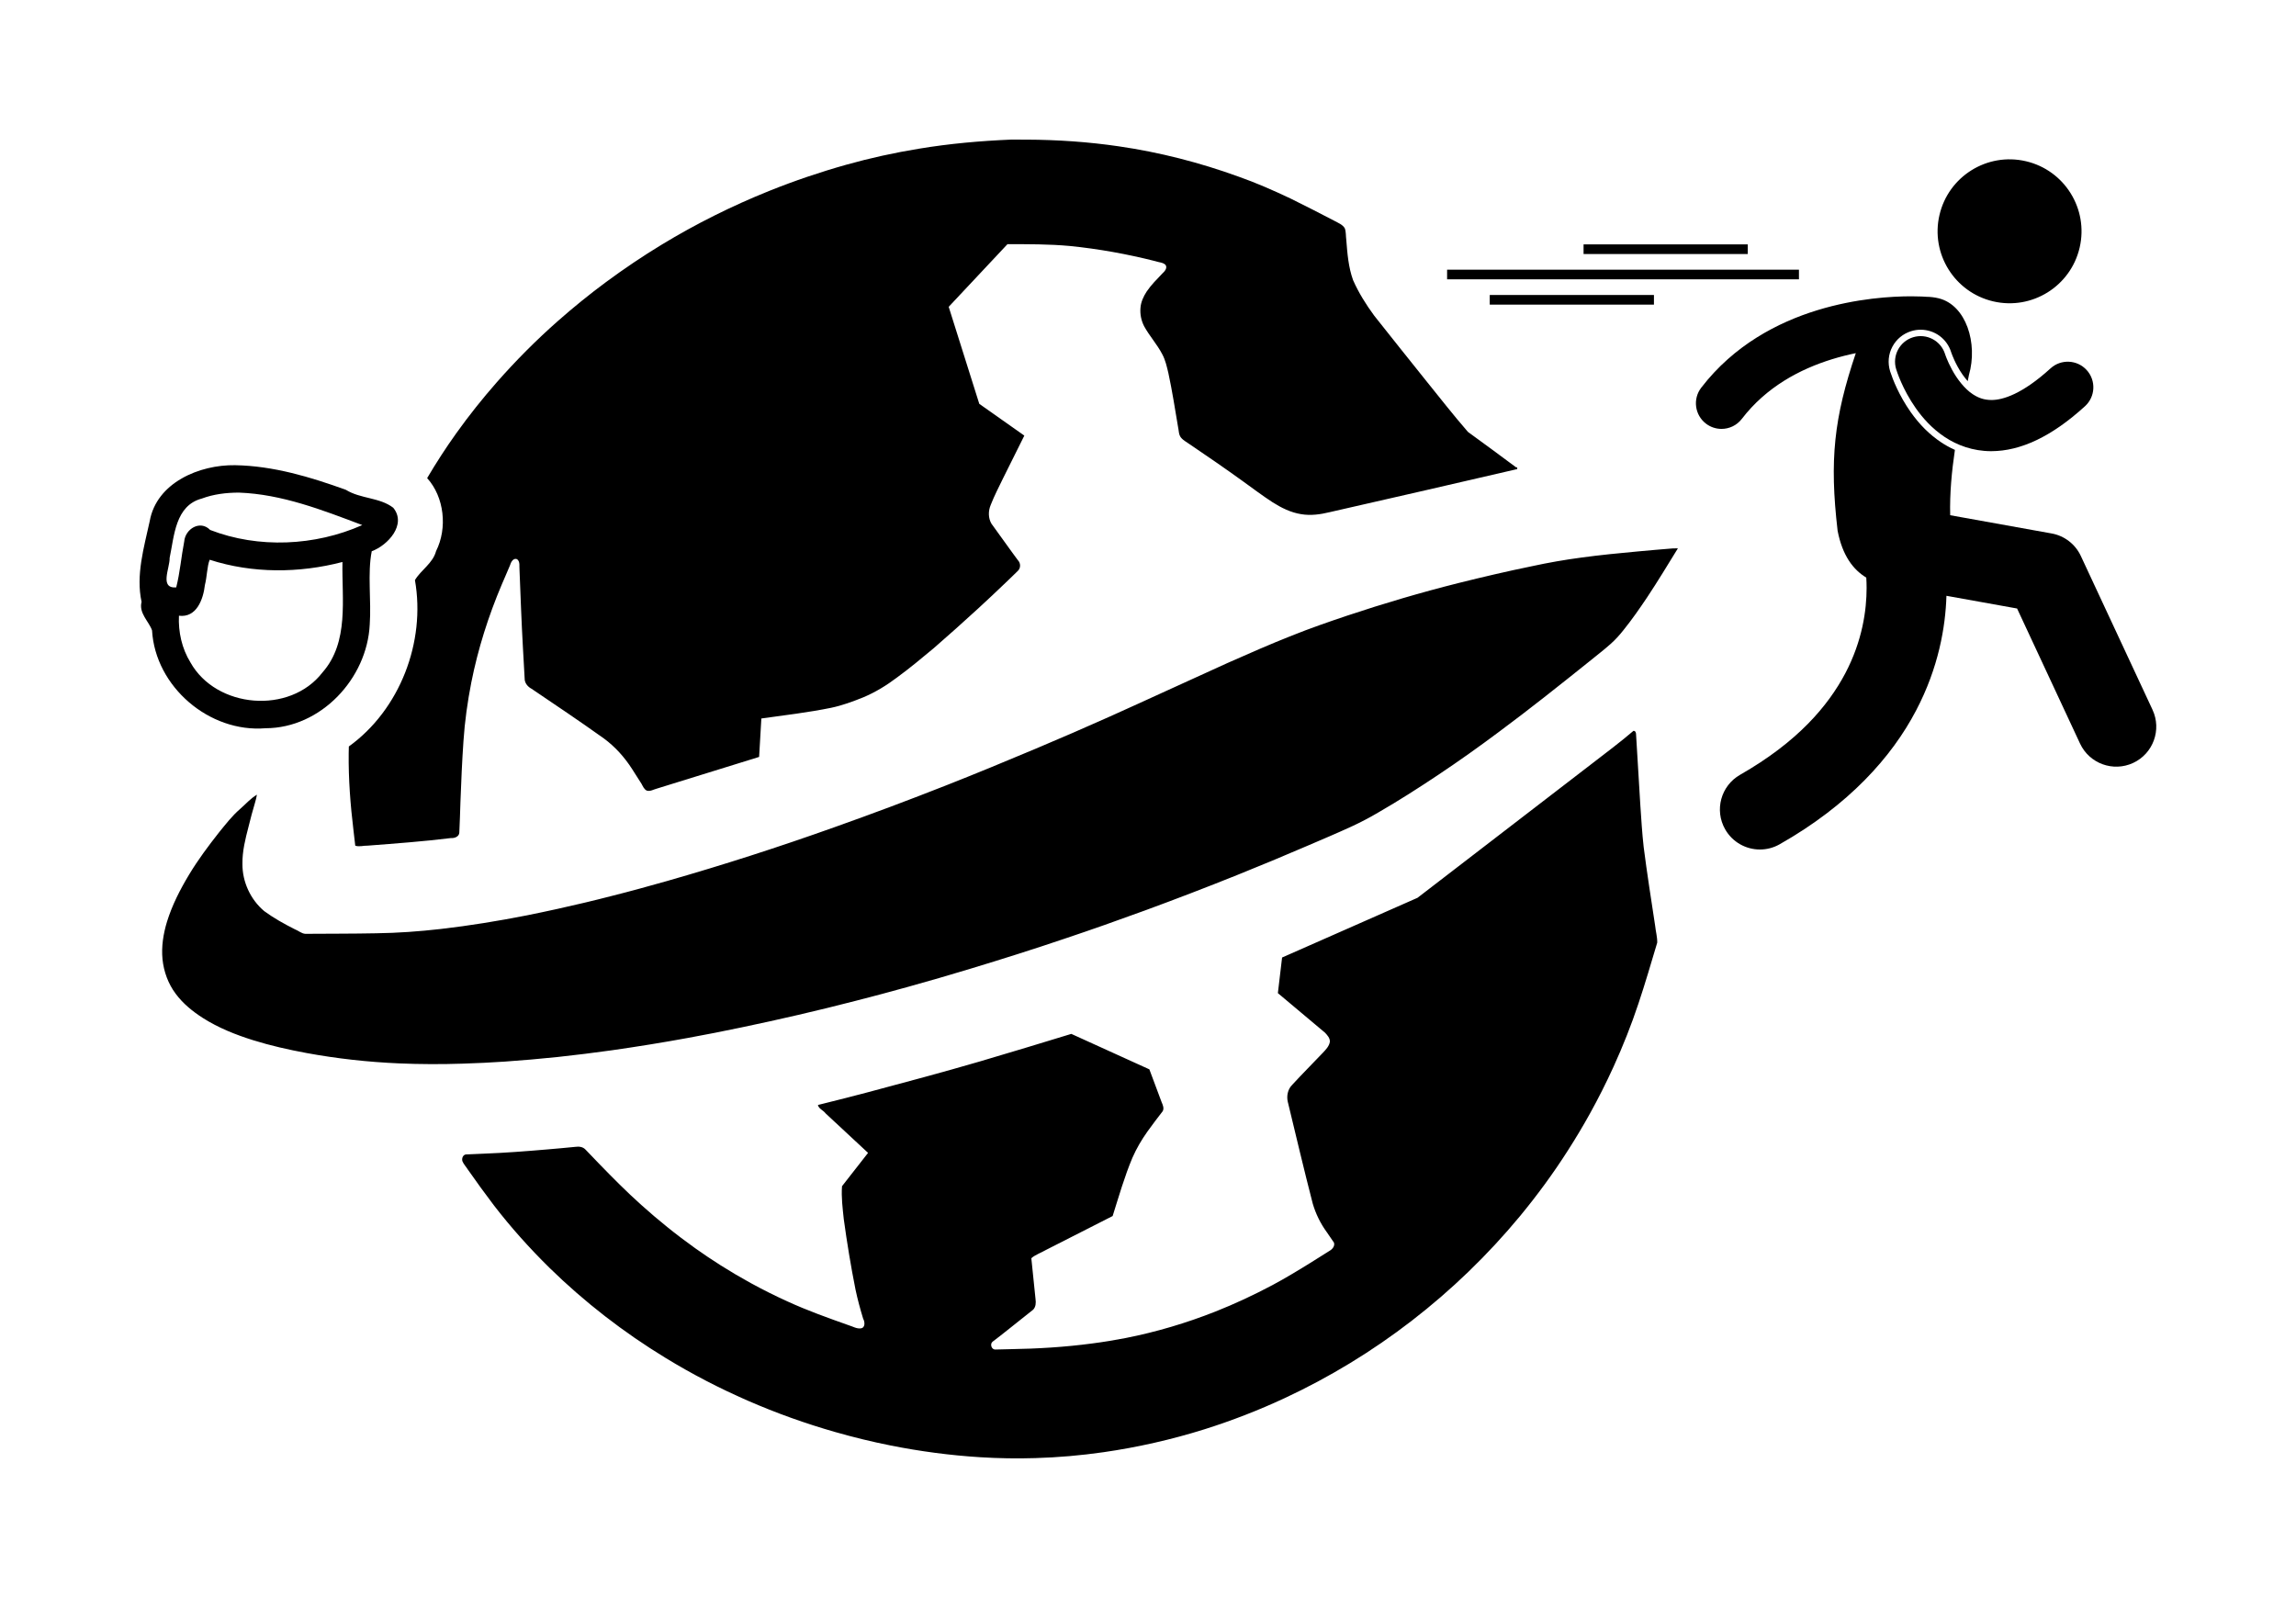 <?xml-stylesheet type="text/css" href="../main.css" ?>
<svg
   xmlns="http://www.w3.org/2000/svg"
   version="1.1"
   id="svg2"
   viewBox="0 0 291.433 202.835"
   height="57.244mm"
   width="82.249mm">
  <g
     id="g4-7-3"
     transform="matrix(0.746,0,0,0.746,-12.928,-139.103)">
    <g
       id="g6-5" />
  </g>
  <g
     id="g4170">
    <g
       id="g4"
       transform="matrix(0.406,0,0,0.406,183.682,20.227)"
       class="logo-fill" >
      <ellipse
         transform="matrix(0.227,-0.974,0.974,0.227,114.024,188.626)"
         cx="175.81"
         cy="22.5"
         rx="22.494"
         ry="22.495"
         id="ellipse6" />
      <path
         d="m 220.546,172.089 0,-0.003 -22.422,-48.101 c -1.715,-3.674 -5.129,-6.305 -9.119,-7.021 l -31.719,-5.702 c -0.175,-6.742 0.479,-13.707 1.475,-20.427 -1.707,-0.759 -3.163,-1.604 -4.342,-2.396 -3.571,-2.38 -6.671,-5.46 -9.473,-9.414 -3.677,-5.235 -5.588,-10.164 -6.398,-12.635 l -0.037,-0.112 c -0.811,-2.622 -0.556,-5.326 0.694,-7.689 1.249,-2.36 3.344,-4.092 5.899,-4.879 0.957,-0.296 1.947,-0.445 2.941,-0.445 4.414,0 8.254,2.837 9.555,7.059 l 0.054,0.157 c 0.089,0.244 0.197,0.545 0.347,0.915 0.255,0.638 0.8,1.924 1.602,3.389 0.909,1.691 2.016,3.263 3.162,4.555 0.128,-0.639 0.257,-1.281 0.378,-1.897 2.869,-9.953 -0.885,-21.865 -9.42,-23.992 -1.24,-0.31 -2.563,-0.471 -3.931,-0.484 -0.007,-10e-4 -0.013,-0.002 -0.02,-0.003 l -0.002,-0.002 c -0.183,-0.015 -1.867,-0.144 -4.653,-0.146 -5.989,0.008 -17.077,0.577 -29.41,4.358 -12.29,3.773 -26.028,10.899 -36.261,24.225 -2.689,3.504 -2.028,8.526 1.478,11.218 1.452,1.114 3.164,1.653 4.863,1.653 2.402,0 4.778,-1.077 6.356,-3.131 7.613,-9.934 18.084,-15.534 28.267,-18.671 2.508,-0.774 4.984,-1.388 7.368,-1.875 -0.001,0.003 -0.002,0.005 -0.003,0.008 -6.805,20.174 -8.268,33.305 -5.682,55.52 1.511,7.773 4.866,12.173 8.962,14.638 0.062,0.994 0.102,2.081 0.102,3.259 -0.007,6.847 -1.273,16.405 -6.656,26.652 -5.419,10.24 -14.93,21.475 -32.889,31.735 -6.002,3.414 -8.098,11.046 -4.682,17.046 2.303,4.049 6.527,6.32 10.874,6.32 2.096,0 4.22,-0.527 6.172,-1.638 21.616,-12.263 35.035,-27.268 42.654,-41.833 7.043,-13.401 9.195,-26.166 9.487,-35.847 l 22.085,3.97 19.683,42.227 c 2.917,6.257 10.354,8.966 16.61,6.05 6.259,-2.918 8.967,-10.355 6.051,-16.611 z"
         id="path8" />
      <path
         d="m 156.145,62.139 c -0.18,-0.449 -0.307,-0.8 -0.383,-1.016 -0.034,-0.102 -0.06,-0.173 -0.071,-0.211 l 0,-10e-4 c -1.302,-4.222 -5.776,-6.591 -9.999,-5.291 -4.225,1.301 -6.594,5.777 -5.293,9.999 0.164,0.469 1.859,6.097 6.181,12.25 2.175,3.068 5.047,6.306 8.954,8.91 3.86,2.591 8.884,4.458 14.532,4.458 0.025,0 0.051,0 0.077,0 9.118,-0.03 18.791,-4.485 29.291,-14.06 3.264,-2.976 3.499,-8.036 0.523,-11.301 -2.977,-3.266 -8.036,-3.499 -11.302,-0.523 -8.844,8.054 -14.951,9.911 -18.513,9.883 -2.295,-0.02 -3.997,-0.642 -5.757,-1.784 -2.605,-1.687 -5.009,-4.863 -6.538,-7.709 -0.772,-1.41 -1.344,-2.705 -1.702,-3.604 z"
         id="path10" />
      <rect
         y="34.495"
         width="110"
         height="3.014"
         id="rect12"
         x="0" />
      <rect
         x="13.332"
         y="42.405"
         width="51.334"
         height="3.014"
         id="rect14" />
      <rect
         x="42.666"
         y="26.585"
         width="51.334"
         height="3.014"
         id="rect16" />
    </g>
    <path
       id="path3409"
       d="m 128.354,17.719 c -3.916,0.164 -7.828,0.511 -11.696,1.154 -3.113,0.508 -6.199,1.183 -9.236,2.035 -3.322,0.934 -6.596,2.042 -9.797,3.33 -4.718,1.899 -9.286,4.173 -13.633,6.814 -2.422,1.469 -4.772,3.056 -7.052,4.737 -2.106,1.557 -4.143,3.208 -6.108,4.94 -2.757,2.428 -5.354,5.038 -7.78,7.798 -1.815,2.064 -3.528,4.216 -5.127,6.452 -1.322,1.845 -2.555,3.753 -3.709,5.708 2.174,2.401 2.601,6.338 1.135,9.263 -0.416,1.566 -1.913,2.385 -2.684,3.685 1.387,7.848 -1.913,16.446 -8.39,21.117 -0.005,0.287 -0.018,0.574 -0.019,0.861 -0.036,3.283 0.217,6.561 0.612,9.818 l 0.221,1.91 c 0.516,0.185 1.055,-0.023 1.582,-9.6e-4 3.535,-0.274 7.073,-0.531 10.593,-0.966 0.432,0.039 1.001,-0.18 1.033,-0.674 0.072,-1.315 0.096,-2.631 0.146,-3.946 0.094,-2.561 0.205,-5.123 0.381,-7.68 0.164,-2.498 0.514,-4.983 0.994,-7.439 0.85,-4.275 2.174,-8.451 3.877,-12.461 0.328,-0.799 0.7,-1.58 1.022,-2.381 0.11,-0.391 0.425,-1.041 0.927,-0.803 0.403,0.324 0.243,0.901 0.295,1.348 0.131,3.32 0.251,6.64 0.438,9.958 0.069,1.336 0.149,2.671 0.224,4.006 0.067,0.5 0.443,0.903 0.876,1.131 3.077,2.073 6.154,4.149 9.175,6.303 1.415,1.042 2.607,2.37 3.557,3.845 0.407,0.635 0.818,1.267 1.215,1.907 0.179,0.318 0.325,0.708 0.68,0.868 0.43,0.13 0.861,-0.154 1.272,-0.258 4.325,-1.342 8.652,-2.68 12.977,-4.02 l 0.284,-4.879 c 2.956,-0.414 5.925,-0.76 8.853,-1.357 1.407,-0.294 2.761,-0.796 4.092,-1.332 1.527,-0.642 2.948,-1.512 4.267,-2.51 1.613,-1.179 3.151,-2.456 4.683,-3.737 1.906,-1.665 3.802,-3.343 5.662,-5.06 1.181,-1.08 2.34,-2.181 3.497,-3.286 0.503,-0.491 1.02,-0.968 1.516,-1.466 0.371,-0.37 0.353,-0.981 -0.01,-1.35 -0.335,-0.468 -0.692,-0.92 -1.02,-1.393 l -2.33,-3.231 c -0.423,-0.715 -0.418,-1.624 -0.099,-2.378 0.454,-1.173 1.042,-2.288 1.586,-3.421 0.886,-1.799 1.782,-3.595 2.683,-5.387 l -5.718,-4.032 -3.882,-12.315 7.456,-7.949 c 2.634,-0.004 5.273,-0.015 7.899,0.226 3.666,0.366 7.301,1.024 10.873,1.928 0.425,0.159 0.937,0.135 1.285,0.461 0.298,0.392 -0.104,0.845 -0.393,1.104 -0.693,0.731 -1.418,1.443 -1.984,2.281 -0.412,0.633 -0.747,1.345 -0.795,2.11 -0.065,0.79 0.103,1.596 0.464,2.301 0.674,1.236 1.642,2.288 2.293,3.539 0.411,0.748 0.589,1.589 0.787,2.411 0.489,2.263 0.839,4.553 1.227,6.834 0.109,0.454 0.064,0.976 0.376,1.356 0.303,0.371 0.748,0.58 1.127,0.861 2.257,1.527 4.502,3.071 6.712,4.666 1.243,0.896 2.466,1.821 3.751,2.658 1.116,0.711 2.331,1.323 3.651,1.53 1.209,0.209 2.444,0.037 3.625,-0.251 4.111,-0.936 8.223,-1.869 12.331,-2.817 3.784,-0.874 7.568,-1.749 11.352,-2.623 0.202,0.065 0.163,-0.345 -0.023,-0.257 -2.021,-1.517 -4.066,-3.002 -6.106,-4.493 -1.874,-2.159 -3.632,-4.414 -5.427,-6.638 -2.162,-2.702 -4.326,-5.404 -6.471,-8.119 -1.037,-1.41 -1.973,-2.903 -2.681,-4.507 -0.59,-1.636 -0.727,-3.383 -0.861,-5.104 -0.068,-0.487 -0.019,-1.006 -0.187,-1.47 -0.275,-0.482 -0.826,-0.678 -1.285,-0.935 -1.859,-0.982 -3.741,-1.922 -5.623,-2.861 -2.154,-1.017 -4.337,-1.981 -6.586,-2.771 -4.918,-1.786 -10.014,-3.093 -15.193,-3.844 -3.88,-0.569 -7.801,-0.833 -11.722,-0.85 -0.645,-0.008 -1.29,-0.001 -1.935,-0.002 z m 84.626,51.884 c -0.209,-0.006 -0.418,-0.003 -0.627,0.007 -1.486,0.105 -2.968,0.26 -4.452,0.385 -2.399,0.221 -4.798,0.454 -7.186,0.781 -2.096,0.278 -4.18,0.641 -6.247,1.091 -3.142,0.642 -6.265,1.373 -9.376,2.15 -4.752,1.194 -9.455,2.581 -14.102,4.132 -2.349,0.79 -4.692,1.602 -6.994,2.523 -2.752,1.089 -5.464,2.276 -8.169,3.478 -4.996,2.253 -9.964,4.564 -14.964,6.807 -3.112,1.395 -6.243,2.748 -9.385,4.073 -3.768,1.584 -7.545,3.149 -11.349,4.647 -4.71,1.855 -9.448,3.636 -14.22,5.327 -7.015,2.503 -14.108,4.79 -21.27,6.835 -2.312,0.654 -4.629,1.294 -6.959,1.879 -2.302,0.599 -4.619,1.142 -6.941,1.657 -1.28,0.279 -2.562,0.555 -3.847,0.812 -3.627,0.714 -7.279,1.31 -10.951,1.733 -2.721,0.311 -5.457,0.509 -8.196,0.545 -2.999,0.059 -5.999,0.048 -8.998,0.069 -0.487,-0.036 -0.893,-0.418 -1.348,-0.589 -1.337,-0.678 -2.655,-1.406 -3.864,-2.295 -1.74,-1.463 -2.782,-3.718 -2.763,-5.992 -0.023,-1.599 0.367,-3.163 0.768,-4.7 0.254,-1.03 0.522,-2.057 0.829,-3.072 0.093,-0.334 0.188,-0.669 0.241,-1.012 -0.813,0.474 -1.428,1.201 -2.132,1.81 -1.011,0.867 -1.822,1.929 -2.662,2.955 -1.359,1.728 -2.683,3.493 -3.816,5.38 -1.14,1.892 -2.156,3.876 -2.809,5.993 -0.463,1.534 -0.723,3.152 -0.564,4.755 0.162,1.573 0.723,3.114 1.677,4.38 0.921,1.245 2.144,2.234 3.44,3.066 1.971,1.254 4.158,2.126 6.38,2.822 2.219,0.692 4.491,1.203 6.775,1.627 3.876,0.715 7.803,1.146 11.74,1.317 2.708,0.117 5.421,0.122 8.13,0.032 1.775,-0.051 3.549,-0.145 5.321,-0.26 2.234,-0.158 4.466,-0.349 6.694,-0.583 2.299,-0.249 4.593,-0.531 6.883,-0.853 3.229,-0.462 6.451,-0.981 9.659,-1.569 2.273,-0.411 4.538,-0.864 6.8,-1.336 4.841,-1.009 9.66,-2.126 14.449,-3.362 2.23,-0.573 4.456,-1.162 6.674,-1.782 2.657,-0.736 5.304,-1.507 7.943,-2.307 3.999,-1.211 7.985,-2.467 11.942,-3.809 3.42,-1.143 6.82,-2.347 10.206,-3.586 3.902,-1.434 7.783,-2.922 11.641,-4.472 3.034,-1.216 6.05,-2.477 9.053,-3.768 1.837,-0.788 3.679,-1.566 5.496,-2.401 1.157,-0.537 2.291,-1.124 3.389,-1.774 2.615,-1.508 5.157,-3.139 7.668,-4.813 2.594,-1.731 5.137,-3.54 7.635,-5.406 3.903,-2.892 7.703,-5.919 11.493,-8.956 0.901,-0.74 1.835,-1.441 2.703,-2.219 0.613,-0.542 1.164,-1.149 1.668,-1.793 1.062,-1.317 2.028,-2.709 2.97,-4.113 1.364,-2.047 2.633,-4.155 3.924,-6.248 z m -5.573,23.165 c -0.024,-0.002 -0.05,1.96e-4 -0.077,0.006 -1.694,1.458 -3.495,2.785 -5.259,4.156 L 179.928,113.96 l -17.192,7.581 -0.534,4.519 5.984,5.023 c 0.296,0.319 0.644,0.691 0.614,1.159 -0.089,0.558 -0.506,0.98 -0.875,1.378 -1.304,1.374 -2.647,2.711 -3.928,4.107 -0.538,0.549 -0.709,1.384 -0.538,2.121 1.044,4.317 2.06,8.642 3.172,12.942 0.382,1.294 0.984,2.521 1.78,3.612 0.309,0.438 0.612,0.881 0.91,1.326 0.149,0.444 -0.215,0.854 -0.579,1.054 -1.611,1.017 -3.221,2.039 -4.865,3.003 -0.774,0.456 -1.552,0.905 -2.345,1.326 -2.354,1.252 -4.772,2.384 -7.251,3.366 -3.693,1.461 -7.516,2.598 -11.413,3.365 -1.402,0.269 -2.811,0.504 -4.227,0.686 -3.472,0.465 -6.975,0.673 -10.476,0.727 -0.616,0.015 -1.232,0.029 -1.848,0.044 -0.467,-0.005 -0.683,-0.687 -0.339,-0.985 1.263,-0.95 2.482,-1.954 3.724,-2.931 0.479,-0.381 0.959,-0.762 1.438,-1.143 0.342,-0.351 0.365,-0.88 0.301,-1.338 l -0.534,-5.2 c 0.548,-0.462 1.242,-0.684 1.855,-1.042 2.822,-1.435 5.644,-2.871 8.466,-4.306 0.787,-2.483 1.498,-4.996 2.511,-7.399 0.515,-1.178 1.169,-2.292 1.915,-3.338 0.618,-0.876 1.28,-1.719 1.93,-2.571 0.197,-0.366 0.022,-0.785 -0.132,-1.132 -0.528,-1.39 -1.04,-2.787 -1.562,-4.18 -3.303,-1.5 -6.605,-3.001 -9.907,-4.501 -3.868,1.18 -7.735,2.363 -11.616,3.5 -4.728,1.381 -9.487,2.648 -14.246,3.919 -1.837,0.483 -3.676,0.957 -5.52,1.41 -0.261,0.065 -0.523,0.131 -0.784,0.196 0.118,0.508 0.696,0.667 0.975,1.065 1.797,1.672 3.595,3.343 5.392,5.014 l -3.305,4.227 c -0.106,1.398 0.077,2.794 0.222,4.182 0.408,2.992 0.898,5.973 1.488,8.935 0.263,1.248 0.598,2.48 0.97,3.699 0.225,0.391 0.298,1.15 -0.293,1.231 -0.54,0.072 -1.022,-0.243 -1.522,-0.389 -2.632,-0.932 -5.266,-1.869 -7.805,-3.036 -1.58,-0.714 -3.129,-1.495 -4.651,-2.326 -1.294,-0.71 -2.565,-1.462 -3.814,-2.25 -1.097,-0.693 -2.173,-1.42 -3.232,-2.17 -1.208,-0.865 -2.394,-1.758 -3.549,-2.693 -1.125,-0.903 -2.224,-1.84 -3.296,-2.805 -1.873,-1.675 -3.64,-3.462 -5.389,-5.263 -0.578,-0.585 -1.129,-1.197 -1.71,-1.779 -0.329,-0.343 -0.821,-0.392 -1.268,-0.328 -1.192,0.127 -2.388,0.22 -3.582,0.328 -2.653,0.228 -5.309,0.432 -7.97,0.534 -0.787,0.034 -1.574,0.068 -2.362,0.103 -0.377,0.071 -0.525,0.522 -0.422,0.856 0.158,0.387 0.462,0.697 0.683,1.05 1.074,1.545 2.187,3.063 3.322,4.564 2.157,2.801 4.525,5.436 7.043,7.916 4.453,4.358 9.413,8.194 14.732,11.437 6.708,4.1 13.986,7.254 21.544,9.412 2.318,0.661 4.661,1.237 7.025,1.705 3.754,0.75 7.559,1.253 11.38,1.492 2.326,0.142 4.658,0.185 6.987,0.11 2.891,-0.083 5.776,-0.336 8.639,-0.745 4.353,-0.625 8.654,-1.601 12.85,-2.916 3.469,-1.095 6.868,-2.414 10.165,-3.951 5.713,-2.66 11.127,-5.96 16.115,-9.811 5.049,-3.897 9.665,-8.354 13.734,-13.265 2.201,-2.664 4.25,-5.456 6.108,-8.37 0.97,-1.513 1.894,-3.055 2.766,-4.626 1.085,-1.955 2.092,-3.954 3.019,-5.988 1.192,-2.617 2.256,-5.291 3.163,-8.021 0.86,-2.56 1.61,-5.155 2.386,-7.742 0.013,-0.723 -0.195,-1.424 -0.266,-2.14 -0.502,-3.324 -1.031,-6.644 -1.454,-9.979 -0.203,-1.777 -0.302,-3.563 -0.427,-5.346 -0.189,-3.016 -0.375,-6.032 -0.546,-9.048 -0.016,-0.153 -0.089,-0.351 -0.257,-0.364 z"
       mask="none"
       class="logo-fill" />
    <g
       transform="matrix(0.356,0,0,0.356,16.268,57.946)"
       id="g4-7">
      <g
         id="g6">
        <path
           id="path8-5"
           d="M 38.096,3.1 C 25.428,2.896 10.109,9.308 7.678,23.061 5.636,32.406 2.691,42.304 4.777,51.832 3.715,55.857 7.399,58.796 8.51,61.99 9.667,82.112 28.96,98.549 48.98,96.887 68.699,96.855 85.202,79.188 86.129,59.9 86.736,51.333 85.274,41.663 86.846,33.771 92.567,31.674 99.404,24.247 94.506,18.268 89.675,14.548 82.85,15.118 77.639,11.885 64.978,7.296 51.658,3.315 38.096,3.1 Z m 1.385,9.771 c 15.341,0.559 29.774,6.219 43.988,11.578 -16.817,7.465 -37.005,8.423 -54.236,1.742 -3.552,-3.654 -8.903,-0.392 -9.256,4.139 -1.061,5.425 -1.483,10.968 -2.846,16.336 -6.106,0.478 -2.233,-6.926 -2.348,-10.502 1.647,-7.845 1.994,-18.668 11.477,-21.172 4.211,-1.577 8.746,-2.11 13.221,-2.121 z M 29.061,36.812 c 15.246,4.926 31.903,4.83 47.34,0.795 -0.265,13.192 2.441,28.531 -7.115,39.373 -11.636,15.12 -37.933,12.834 -47.092,-3.572 -3.051,-4.956 -4.362,-10.852 -4.094,-16.641 6.293,0.811 8.689,-5.908 9.254,-10.95 0.749,-2.838 0.77,-6.705 1.707,-9.005 z"
           class="logo-fill" />
      </g>
    </g>
  </g>
</svg>
